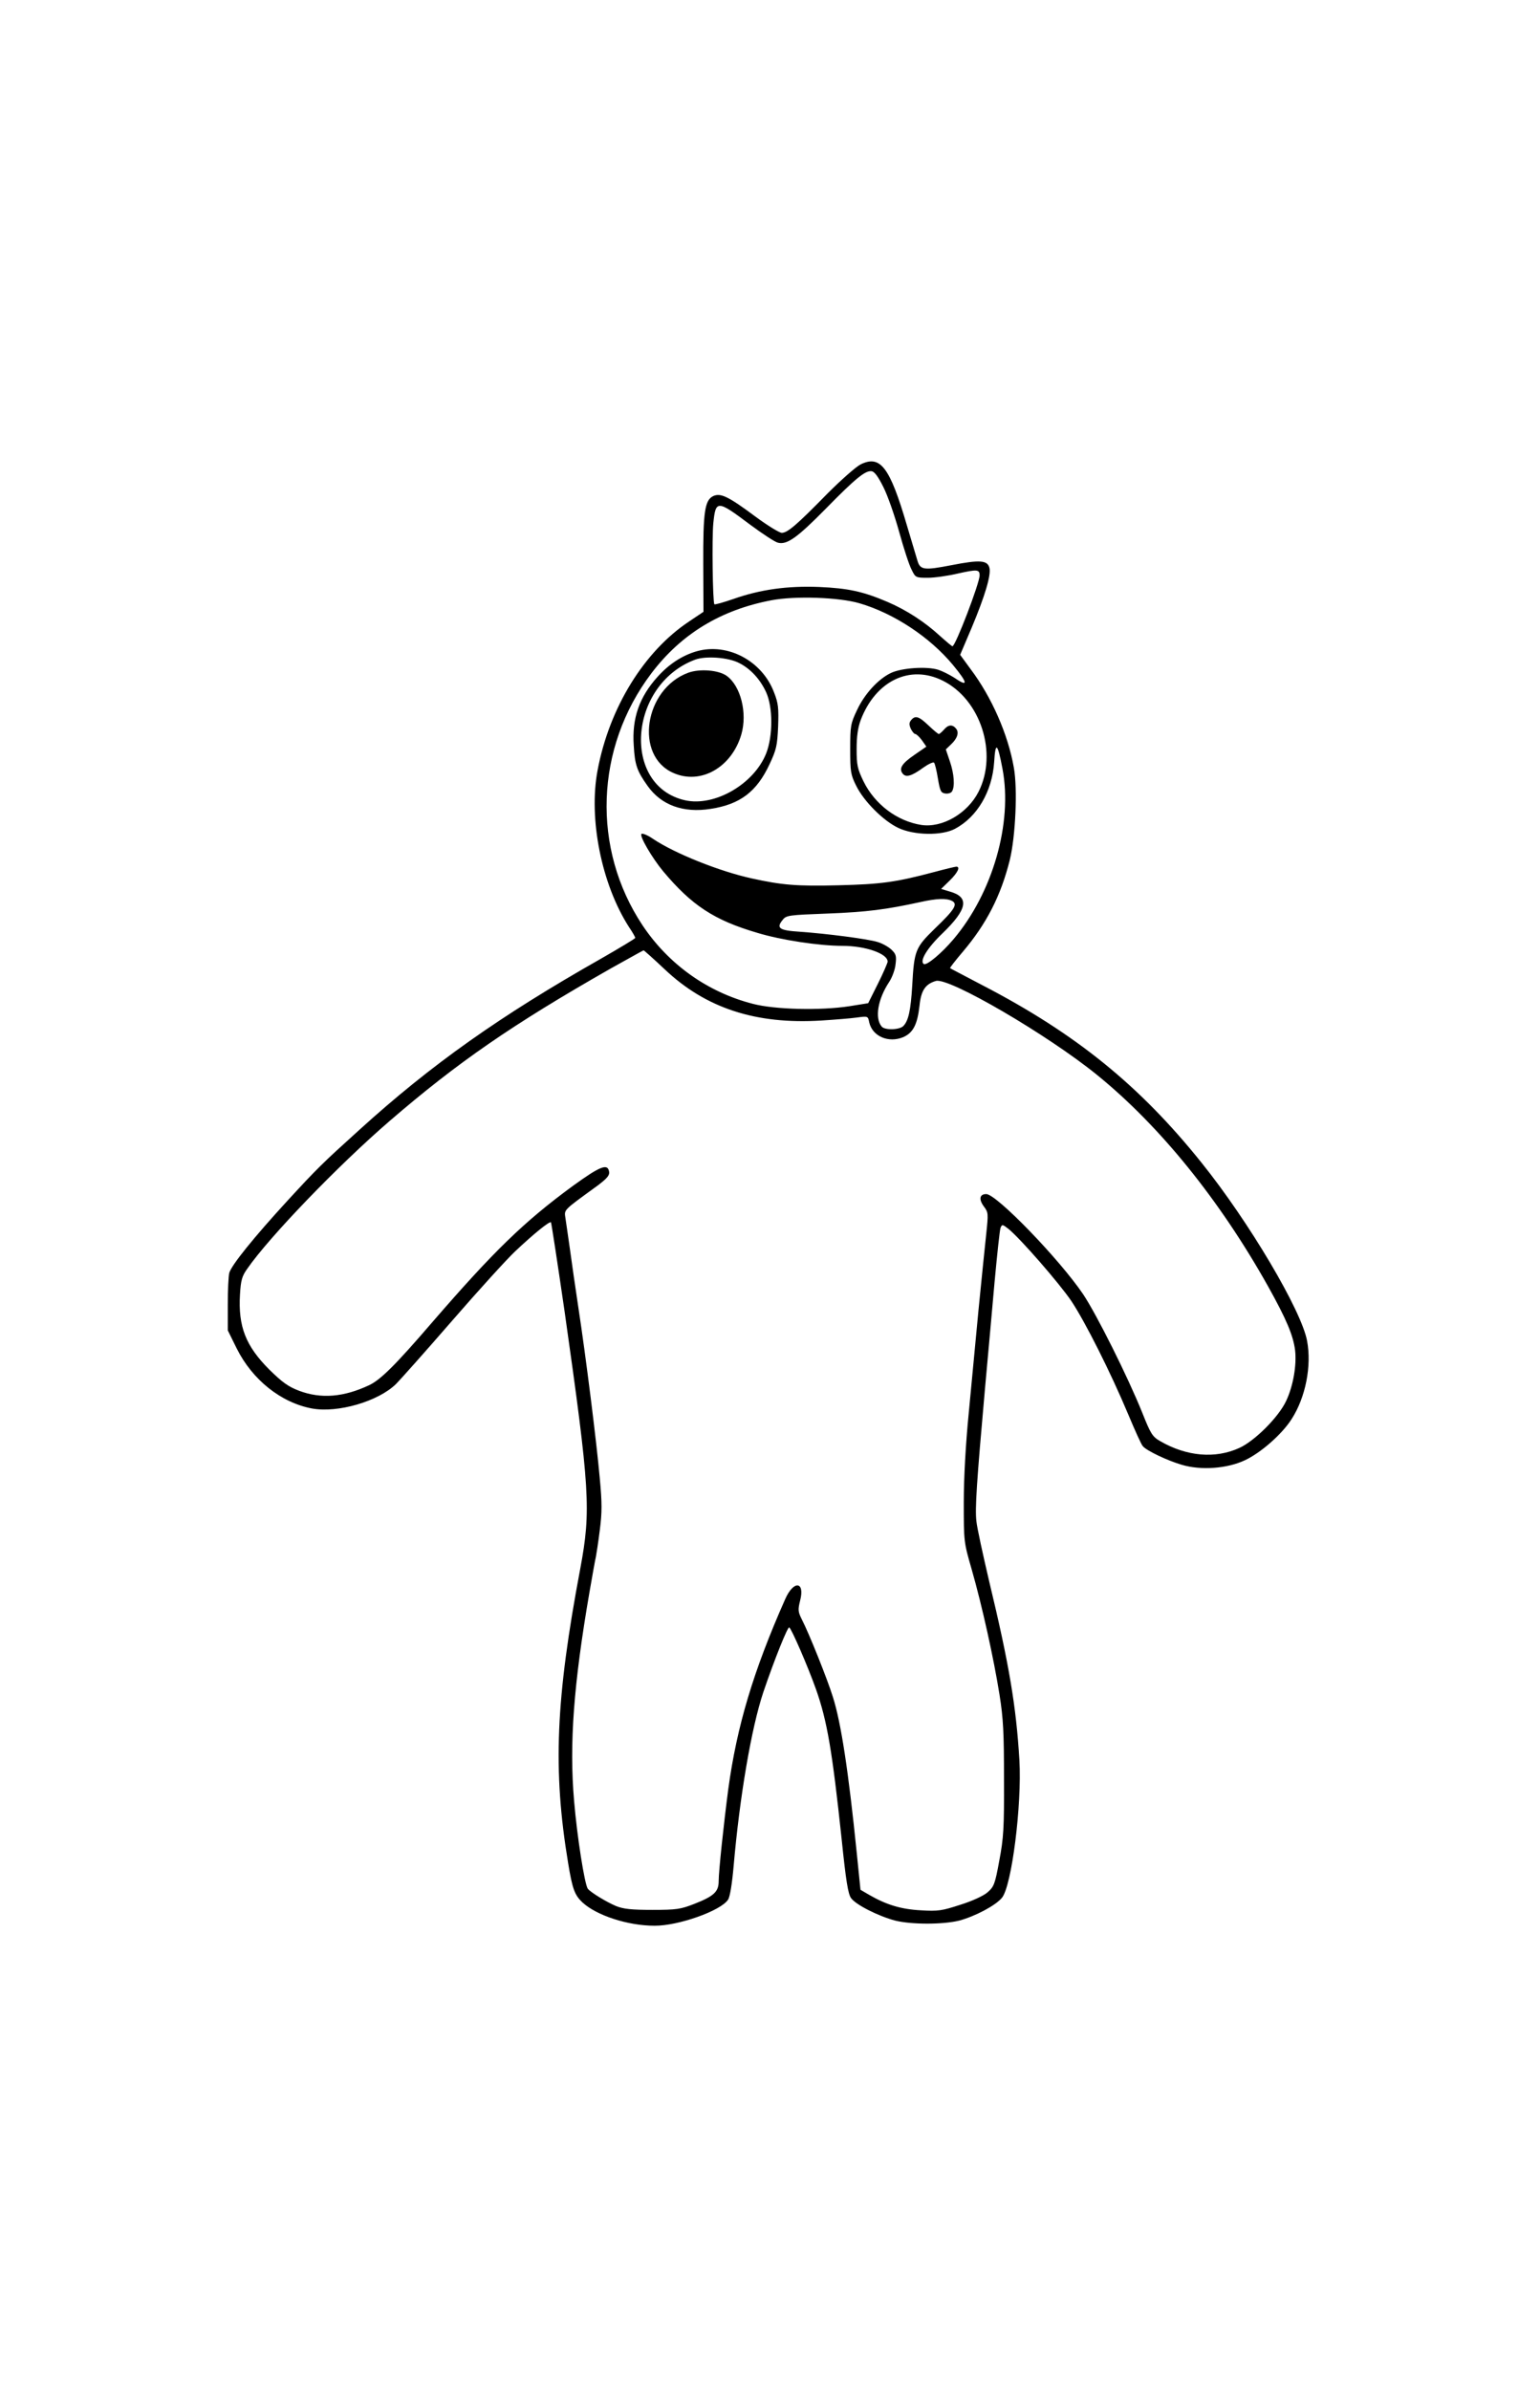 <?xml version="1.0" standalone="no"?>
<!DOCTYPE svg PUBLIC "-//W3C//DTD SVG 20010904//EN"
 "http://www.w3.org/TR/2001/REC-SVG-20010904/DTD/svg10.dtd">
<svg version="1.0" xmlns="http://www.w3.org/2000/svg"
 width="720pt" height="1117pt" viewBox="0 0 720 1117"
 preserveAspectRatio="xMidYMid meet">
<g transform="translate(0,1117) scale(0.1,-0.1)"
fill="#000000" stroke="none">
<path d="M4024 9000 c-22 -11 -92 -73 -155 -136 -144 -147 -187 -184 -214
-184 -11 0 -68 35 -126 78 -125 93 -160 109 -194 94 -40 -19 -48 -73 -47 -319
l1 -222 -67 -45 c-211 -140 -373 -403 -428 -695 -43 -226 18 -532 146 -732 17
-25 30 -48 30 -52 0 -3 -73 -47 -162 -98 -471 -267 -792 -494 -1128 -799 -176
-159 -197 -180 -336 -331 -157 -171 -261 -300 -272 -337 -4 -15 -7 -81 -7
-148 l0 -121 42 -85 c73 -146 207 -253 352 -280 120 -22 310 33 393 115 18 18
135 149 260 293 124 143 257 289 295 325 89 84 162 143 169 137 2 -3 31 -192
64 -419 118 -832 124 -926 73 -1199 -115 -609 -129 -941 -57 -1375 20 -123 31
-151 67 -185 66 -61 212 -109 337 -109 111 -1 311 70 344 122 9 13 19 77 26
157 28 323 83 646 139 813 52 153 114 307 121 302 11 -7 87 -182 125 -289 52
-147 76 -287 120 -701 20 -194 30 -256 44 -275 22 -31 127 -84 206 -105 76
-19 224 -19 300 0 74 20 169 70 199 106 46 54 94 434 82 644 -15 251 -48 448
-141 834 -29 124 -57 251 -60 282 -7 59 1 180 40 619 13 146 34 371 45 500 12
129 24 243 28 253 7 16 9 16 36 -5 55 -44 238 -254 295 -338 65 -98 183 -332
266 -530 31 -74 61 -141 68 -148 17 -21 116 -68 182 -87 90 -27 212 -18 295
21 75 35 174 122 219 193 65 101 94 248 72 365 -26 142 -272 557 -493 832
-289 361 -589 604 -1025 830 -81 43 -150 78 -151 80 -2 1 25 36 60 77 110 130
177 260 219 428 27 110 37 333 19 432 -27 155 -104 330 -202 460 l-49 67 54
127 c62 148 91 245 83 279 -9 36 -44 39 -177 13 -129 -25 -147 -23 -160 22 -4
13 -26 87 -49 164 -80 273 -124 330 -216 285z m106 -106 c20 -39 53 -134 74
-210 21 -76 47 -156 58 -176 18 -37 19 -38 76 -38 31 0 95 9 141 20 90 20 101
19 101 -9 0 -36 -113 -331 -127 -331 -3 0 -29 22 -58 48 -72 66 -155 120 -245
159 -115 49 -184 64 -320 70 -149 6 -276 -12 -401 -56 -46 -16 -86 -27 -89
-25 -8 9 -12 312 -5 379 11 109 18 109 171 -6 58 -43 117 -82 131 -85 42 -11
89 22 223 158 140 143 186 180 215 176 14 -2 31 -26 55 -74z m-112 -543 c161
-47 329 -158 437 -288 72 -87 73 -106 5 -59 -19 12 -52 29 -73 36 -53 17 -172
9 -222 -15 -60 -29 -123 -98 -158 -173 -30 -63 -32 -74 -32 -182 0 -106 2
-120 28 -172 36 -73 127 -164 197 -197 74 -35 204 -37 265 -4 104 55 174 175
183 312 6 98 16 90 39 -32 48 -253 -46 -580 -229 -796 -55 -65 -125 -124 -139
-116 -21 14 16 75 87 143 117 113 127 169 37 195 l-43 13 40 39 c38 37 51 65
31 65 -5 0 -51 -11 -103 -25 -181 -48 -248 -57 -448 -62 -194 -5 -264 1 -405
32 -151 33 -361 117 -462 185 -26 18 -50 27 -54 23 -10 -10 49 -111 101 -174
134 -160 239 -229 440 -288 111 -34 291 -61 398 -61 108 0 212 -36 212 -74 0
-5 -20 -52 -45 -102 l-46 -92 -87 -14 c-135 -21 -349 -16 -452 11 -211 54
-394 184 -516 367 -238 358 -222 829 41 1177 140 185 325 297 562 342 111 21
315 14 411 -14z m390 -362 c177 -88 258 -340 167 -519 -52 -102 -170 -170
-268 -155 -113 18 -217 96 -270 204 -28 58 -32 75 -32 151 0 59 6 100 19 135
70 184 231 261 384 184z m43 -1029 c28 -15 13 -40 -81 -130 -90 -88 -96 -101
-105 -265 -7 -118 -18 -166 -42 -190 -18 -18 -87 -20 -101 -2 -33 39 -18 128
35 208 14 21 28 59 30 83 5 39 2 48 -20 69 -14 13 -43 29 -64 35 -44 14 -237
39 -365 48 -95 6 -110 17 -79 55 17 22 28 23 212 30 182 7 273 19 429 53 80
18 125 19 151 6z m-1344 -319 c192 -182 426 -259 733 -240 63 4 138 10 166 14
52 7 52 7 58 -23 15 -65 90 -97 158 -69 47 20 67 59 77 147 7 72 28 102 77
116 62 17 524 -253 754 -440 293 -238 572 -583 798 -986 87 -156 118 -230 127
-300 8 -69 -9 -168 -42 -237 -35 -75 -146 -186 -218 -219 -113 -52 -247 -40
-370 31 -37 21 -45 34 -84 132 -68 169 -213 459 -277 555 -111 164 -405 468
-453 468 -31 0 -36 -24 -11 -58 21 -28 21 -33 11 -128 -6 -54 -22 -214 -36
-354 -13 -140 -34 -358 -46 -485 -14 -142 -23 -301 -23 -415 0 -184 0 -186 37
-314 49 -171 103 -416 130 -585 18 -113 21 -180 21 -396 1 -227 -2 -275 -22
-380 -20 -110 -25 -122 -55 -148 -18 -16 -72 -41 -127 -58 -86 -28 -104 -31
-185 -26 -93 5 -161 26 -241 72 l-41 24 -17 168 c-39 386 -74 614 -112 733
-26 84 -111 296 -145 362 -18 36 -19 45 -8 89 23 90 -31 95 -70 6 -149 -336
-226 -594 -266 -887 -21 -160 -45 -384 -45 -431 0 -49 -22 -70 -114 -106 -64
-25 -83 -28 -196 -28 -98 0 -135 4 -170 18 -45 19 -119 64 -132 81 -15 22 -50
243 -64 411 -23 266 -2 546 72 975 14 80 27 154 30 165 2 11 11 66 18 123 11
85 11 128 0 245 -15 170 -65 568 -100 797 -14 91 -31 212 -39 270 -8 58 -18
123 -21 145 -6 44 -16 34 149 154 44 33 57 48 55 64 -6 42 -40 29 -170 -65
-229 -168 -369 -304 -658 -638 -172 -200 -241 -268 -294 -293 -119 -56 -225
-65 -328 -26 -50 19 -78 39 -139 99 -110 110 -146 201 -137 351 4 66 9 85 34
120 103 149 426 484 665 690 319 275 574 451 1034 713 83 46 152 85 154 85 1
1 46 -39 98 -88z"/>
<path d="M3259 8127 c-68 -19 -131 -60 -184 -119 -86 -95 -121 -195 -112 -322
5 -90 15 -119 65 -189 64 -90 167 -127 294 -107 138 21 216 80 276 209 32 68
36 87 40 176 3 85 1 109 -19 159 -55 147 -216 233 -360 193z m196 -55 c54 -27
99 -76 127 -137 32 -70 32 -205 0 -286 -57 -143 -240 -249 -378 -219 -299 66
-266 540 45 657 50 19 156 11 206 -15z"/>
<path d="M3217 8026 c-205 -76 -252 -388 -69 -468 128 -57 273 26 318 180 29
100 -3 227 -69 274 -38 27 -126 34 -180 14z"/>
<path d="M4260 7805 c-10 -12 -10 -21 -2 -40 7 -14 16 -25 21 -25 5 0 19 -13
31 -29 l21 -30 -55 -38 c-60 -41 -75 -65 -55 -89 15 -18 41 -11 96 29 24 17
46 27 50 23 4 -4 12 -37 18 -74 10 -59 14 -67 34 -70 13 -2 28 2 32 10 14 22
10 82 -10 140 l-19 56 24 23 c30 28 39 56 24 74 -17 21 -37 19 -57 -5 -10 -11
-20 -20 -24 -20 -3 0 -25 18 -48 40 -45 43 -62 48 -81 25z"/>
</g>
</svg>
